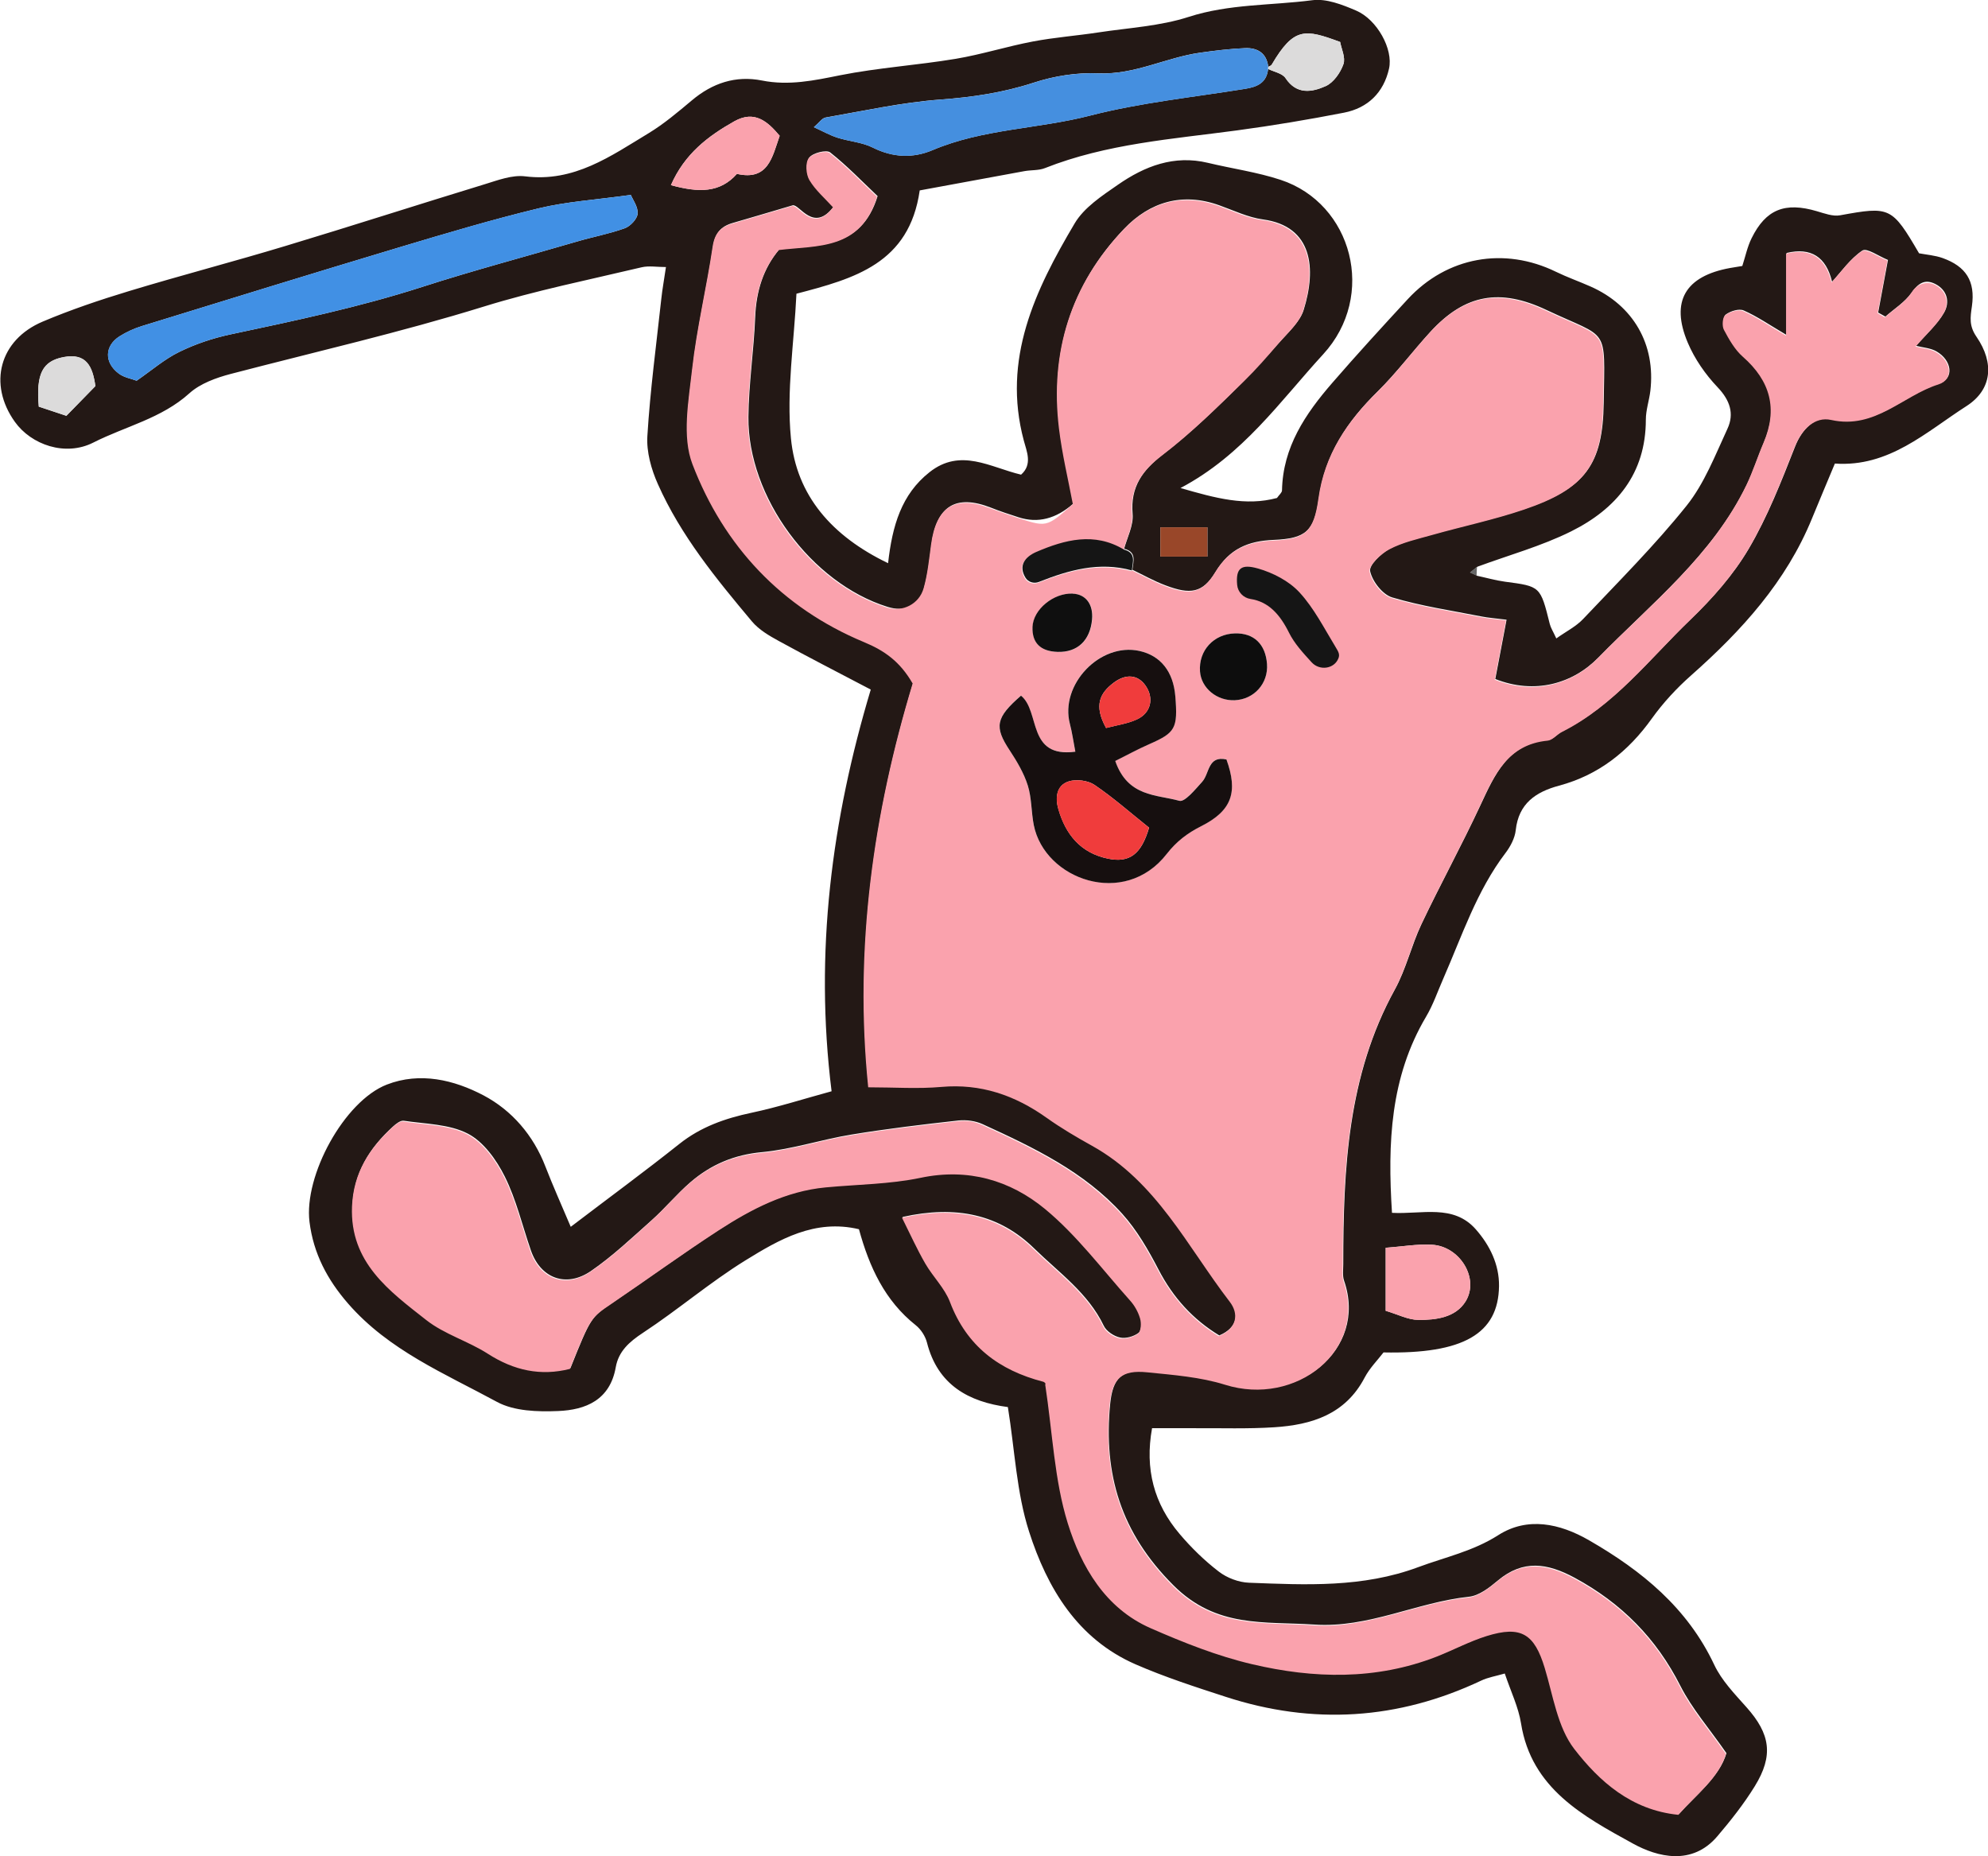<?xml version="1.0" encoding="UTF-8"?>
<svg id="_レイヤー_2" data-name="レイヤー 2" xmlns="http://www.w3.org/2000/svg" viewBox="0 0 255.77 238.79">
  <defs>
    <style>
      .cls-1 {
        fill: #0f0f0f;
      }

      .cls-2 {
        fill: #160f0f;
      }

      .cls-3 {
        fill: #994729;
      }

      .cls-4 {
        fill: #151515;
      }

      .cls-5 {
        fill: #dcdbdb;
      }

      .cls-6 {
        fill: #0d0d0d;
      }

      .cls-7 {
        fill: #faa2ad;
      }

      .cls-8 {
        fill: #676767;
      }

      .cls-9 {
        fill: #458fdf;
      }

      .cls-10 {
        fill: #231815;
      }

      .cls-11 {
        fill: #4190e4;
      }

      .cls-12 {
        fill: #f03c3c;
      }
    </style>
  </defs>
  <g id="design">
    <g>
      <path class="cls-10" d="M189.96,74.06c1.22,.26,2.43,.61,3.67,.78,4.56,.6,4.55,.58,5.76,5.44,.12,.49,.42,.94,.84,1.86,1.26-.9,2.53-1.53,3.44-2.49,4.53-4.79,9.22-9.47,13.33-14.6,2.29-2.87,3.68-6.5,5.25-9.89,.9-1.94,.32-3.67-1.27-5.34-1.57-1.65-2.96-3.65-3.84-5.74-2.25-5.32-.3-8.56,5.45-9.6,.51-.09,1.01-.17,1.57-.26,.4-1.23,.65-2.47,1.19-3.56,1.84-3.74,4.31-4.7,8.42-3.48,.96,.28,2.04,.69,2.97,.52,6.42-1.17,6.66-1.1,10.16,4.89,.95,.18,2.04,.26,3.03,.61,3,1.08,4.23,2.96,3.77,6.2-.21,1.46-.38,2.52,.59,3.93,2.33,3.39,1.99,6.81-1.28,8.91-5.2,3.33-9.97,7.89-16.94,7.4-1.02,2.45-1.99,4.73-2.93,7.03-3.33,8.17-9.06,14.46-15.55,20.21-1.87,1.65-3.61,3.53-5.06,5.55-3.04,4.26-6.86,7.28-11.94,8.65-2.99,.8-5.21,2.29-5.58,5.73-.11,1.01-.67,2.08-1.3,2.91-3.73,4.9-5.61,10.69-8.04,16.23-.72,1.64-1.3,3.36-2.21,4.88-4.59,7.77-4.95,16.21-4.37,25.21,3.86,.21,7.89-1.16,10.78,2.12,1.82,2.07,3.02,4.54,2.99,7.3-.08,6.16-4.62,8.75-14.86,8.54-.76,.99-1.79,2.02-2.43,3.24-2.48,4.74-6.82,6.08-11.64,6.39-3.39,.22-6.81,.1-10.21,.12-1.75,.01-3.51,0-5.5,0-.95,5.25,.25,9.73,3.55,13.61,1.5,1.77,3.2,3.43,5.04,4.84,1.05,.81,2.55,1.38,3.88,1.43,7.33,.28,14.63,.66,21.79-2.01,3.47-1.29,7.02-2.03,10.28-4.11,3.76-2.4,7.91-1.52,11.7,.67,6.78,3.91,12.64,8.68,16.09,16.01,.95,2.02,2.62,3.74,4.14,5.45,3.07,3.44,3.52,6.21,1.07,10.18-1.4,2.27-3.08,4.4-4.82,6.44-3.24,3.81-7.69,2.67-10.85,.93-6.32-3.48-13.07-7.06-14.4-15.47-.33-2.08-1.3-4.06-2.09-6.41-1.13,.33-2.14,.49-3.03,.91-10.69,5.05-21.65,5.74-32.87,2.09-3.91-1.27-7.84-2.54-11.6-4.18-7.48-3.27-11.37-9.82-13.7-17.07-1.62-5.03-1.84-10.51-2.73-16.03-5.03-.66-9.03-2.84-10.41-8.3-.21-.82-.77-1.69-1.43-2.22-3.99-3.16-5.99-7.5-7.32-12.36-5.69-1.35-10.26,1.33-14.61,4.01-4.56,2.82-8.68,6.36-13.17,9.31-1.78,1.17-3.15,2.39-3.51,4.44-.74,4.21-3.86,5.49-7.42,5.63-2.62,.11-5.65,.02-7.85-1.17-6.72-3.65-13.93-6.64-19.16-12.65-2.68-3.08-4.46-6.44-4.97-10.51-.74-5.94,4.45-15.53,9.95-17.67,4.28-1.66,8.66-.6,12.44,1.39,3.63,1.92,6.41,5.12,7.96,9.15,.95,2.45,2.03,4.86,3.26,7.76,4.94-3.76,9.53-7.13,13.98-10.67,2.76-2.19,5.87-3.28,9.26-4,3.45-.73,6.83-1.82,10.32-2.77-2.23-17.9,.02-34.95,5.04-51.68-4.26-2.24-8.08-4.19-11.83-6.25-1.24-.68-2.56-1.45-3.45-2.51-4.61-5.5-9.17-11.06-12.11-17.68-.85-1.9-1.48-4.15-1.35-6.19,.36-5.89,1.15-11.75,1.79-17.62,.13-1.24,.36-2.46,.6-4.11-1.16,0-2.19-.19-3.13,.03-6.78,1.61-13.64,2.99-20.29,5.05-10.75,3.33-21.7,5.83-32.57,8.67-1.87,.49-3.92,1.23-5.31,2.48-3.59,3.25-8.25,4.26-12.37,6.35-3.6,1.83-7.99,.29-10.1-2.67-3.47-4.86-1.98-10.54,3.58-12.89,3.62-1.53,7.36-2.79,11.12-3.93,6.67-2.02,13.43-3.78,20.11-5.8,8.56-2.58,17.08-5.33,25.63-7.94,1.7-.52,3.54-1.23,5.22-1.02,6.29,.79,11-2.6,15.88-5.55,1.98-1.2,3.78-2.73,5.57-4.23,2.64-2.22,5.63-3.22,9.01-2.55,3.46,.69,6.71,0,10.08-.68,4.9-.97,9.92-1.29,14.85-2.11,3.34-.56,6.6-1.6,9.93-2.23,2.79-.53,5.64-.74,8.45-1.17,3.88-.59,7.89-.8,11.58-1.99,5.23-1.69,10.62-1.46,15.92-2.15,1.8-.24,3.88,.58,5.65,1.34,2.69,1.16,4.78,4.97,4.22,7.46-.69,3.08-2.72,5.07-5.8,5.67-4.57,.89-9.16,1.66-13.77,2.28-8.33,1.12-16.76,1.71-24.7,4.85-.8,.32-1.76,.23-2.64,.39-4.53,.83-9.06,1.67-13.47,2.48-1.35,9.41-8.4,11.34-15.86,13.29-.3,6.28-1.3,12.52-.71,18.6,.71,7.36,5.26,12.59,12.5,16.07,.54-4.83,1.72-8.85,5.32-11.7,4.01-3.18,7.82-.63,11.79,.31,1.5-1.32,.72-2.99,.35-4.39-2.81-10.49,1.46-19.36,6.54-27.93,1.21-2.05,3.52-3.56,5.57-4.98,3.44-2.39,7.22-3.86,11.57-2.82,3.12,.75,6.33,1.19,9.36,2.19,9.23,3.04,12.4,14.91,5.47,22.45-5.53,6.02-10.3,12.95-18.35,17.2,4.54,1.31,8.39,2.36,12.41,1.28,.28-.4,.65-.69,.65-.98,.11-5.57,3.01-9.84,6.46-13.82,3.17-3.66,6.44-7.23,9.72-10.78,5.05-5.46,12.41-6.77,19.07-3.52,1.44,.7,2.97,1.24,4.44,1.89,5.52,2.44,8.4,7.46,7.7,13.43-.15,1.24-.58,2.47-.58,3.7,0,6.96-3.81,11.49-9.62,14.38-3.82,1.9-8.01,3.05-12.04,4.54-.31,.25-.61,.49-.92,.74,.29,.13,.57,.27,.86,.4ZM163.15,8.87c.76,.38,1.83,.56,2.24,1.18,1.44,2.17,3.41,1.82,5.17,1.03,1.01-.45,1.9-1.72,2.28-2.82,.3-.85-.27-2-.42-2.86-4.48-1.65-5.93-1.98-8.8,2.91-.08,.14-.29,.2-.45,.29-.2-1.76-1.38-2.47-2.96-2.41-1.95,.08-3.89,.32-5.82,.59-4.39,.62-8.4,2.85-13.04,2.65-2.78-.12-5.72,.34-8.37,1.21-3.95,1.29-7.91,1.87-12.04,2.17-4.94,.37-9.83,1.46-14.73,2.31-.45,.08-.82,.66-1.5,1.24,1.19,.54,2.08,1.05,3.03,1.35,1.5,.48,3.16,.58,4.54,1.27,2.59,1.3,5.19,1.4,7.73,.32,6.47-2.74,13.53-2.7,20.23-4.43,6.52-1.68,13.31-2.37,19.99-3.45,1.55-.25,2.75-.79,2.92-2.56Zm-18.55,61.83c.4-1.52,1.25-3.09,1.12-4.56-.31-3.51,1.29-5.67,3.9-7.68,2.82-2.16,5.44-4.59,7.99-7.07,2.54-2.46,4.94-5.09,7.32-7.71,1.06-1.17,2.36-2.39,2.8-3.82,1.64-5.27,1.19-10.76-5.25-11.63-1.91-.26-3.74-1.15-5.59-1.81-4.77-1.72-8.96-.44-12.26,3.02-6.81,7.14-9.51,15.8-8.32,25.58,.4,3.31,1.19,6.57,1.79,9.76q-3.35,2.97-7.06,1.77c-1.19-.38-2.37-.77-3.53-1.23-4.52-1.77-7.01-.24-7.66,4.7-.26,1.95-.45,3.93-1.01,5.8-.67,2.24-2.43,2.95-4.67,2.25-9.77-3.05-17.98-14.12-17.88-24.43,.04-4.28,.7-8.55,.87-12.83,.13-3.34,1.04-6.28,3.1-8.73,5.04-.61,10.51,.04,12.65-6.85-1.98-1.87-3.92-3.9-6.1-5.62-.48-.38-2.23,.06-2.69,.66-.46,.6-.36,2.07,.08,2.81,.78,1.31,2,2.35,3.05,3.51-2.58,3.4-4.37-.32-5.25-.18-3.3,.97-5.5,1.64-7.71,2.27-1.53,.44-2.29,1.29-2.54,2.99-.78,5.27-2.06,10.48-2.64,15.77-.45,4.05-1.31,8.64,.05,12.2,4.04,10.54,11.47,18.47,22.06,22.88,2.67,1.11,4.65,2.53,6.27,5.33-5.06,16.71-7.55,34.02-5.72,51.95,3.34,0,6.41,.22,9.43-.05,4.5-.4,8.49,.75,12.24,3.11,2.72,1.71,5.47,3.39,8.2,5.09,7.59,4.73,11.44,12.68,16.65,19.44,1.16,1.51,1,3.41-1.42,4.42-3.39-2.05-5.95-4.87-7.82-8.48-1.31-2.52-2.77-5.06-4.65-7.15-4.9-5.44-11.43-8.55-17.96-11.54-.93-.43-2.11-.59-3.14-.48-4.59,.51-9.19,1.06-13.75,1.81-3.86,.63-7.64,1.9-11.51,2.26-3.6,.33-6.59,1.61-9.21,3.87-1.76,1.52-3.26,3.35-5,4.9-2.54,2.26-5.03,4.63-7.82,6.54-3.2,2.18-6.47,.9-7.7-2.65-1.11-3.19-1.88-6.54-3.37-9.53-1.07-2.14-2.73-4.47-4.75-5.51-2.4-1.24-5.46-1.24-8.25-1.66-.41-.06-.99,.39-1.37,.74-3.01,2.74-5.04,5.93-5.21,10.2-.29,7.2,4.8,10.87,9.56,14.61,2.34,1.84,5.4,2.71,7.93,4.34,3.35,2.16,6.79,2.89,10.54,1.94,2.64-6.6,2.67-6.56,5.4-8.41,4.59-3.11,9.07-6.38,13.72-9.4,4.2-2.73,8.64-5.04,13.77-5.54,4.09-.39,8.25-.4,12.25-1.24,6.1-1.28,11.51,.33,15.97,4,4.1,3.38,7.37,7.79,10.95,11.78,.58,.65,1.06,1.49,1.3,2.33,.17,.6,.12,1.66-.26,1.94-.62,.47-1.66,.77-2.4,.6-.78-.17-1.75-.81-2.08-1.51-2.01-4.2-5.76-6.83-8.93-9.93-4.51-4.42-10.08-5.6-16.96-4.07,1.12,2.22,1.96,4.11,2.99,5.89,.98,1.7,2.51,3.15,3.18,4.95,2.15,5.69,6.32,8.8,12,10.26,.28,.07,.46,.51,.24,.26,.97,6.39,1.19,12.39,2.91,17.93,1.74,5.6,4.82,10.96,10.67,13.52,4.22,1.85,8.58,3.57,13.04,4.63,7.93,1.87,15.95,2.08,23.75-.97,2.16-.84,4.23-1.96,6.44-2.65,4.43-1.38,6.13-.28,7.47,4.11,1.08,3.56,1.65,7.64,3.81,10.43,3.2,4.14,7.3,7.85,13.38,8.46,2.29-2.58,5.19-4.73,6.12-7.83-2.2-3.17-4.43-5.72-5.92-8.65-3.1-6.13-7.59-10.66-13.61-13.92-3.52-1.9-6.64-2.37-9.9,.37-1.07,.9-2.39,1.93-3.69,2.07-6.73,.71-12.94,4.06-19.93,3.58-6.42-.43-12.55,.49-18.1-5.05-6.79-6.78-9.01-14.31-8.14-23.31,.33-3.44,1.56-4.53,4.85-4.19,3.36,.35,6.82,.6,10.01,1.6,9.05,2.84,18.32-4.36,15.24-13.27-.23-.65-.11-1.43-.11-2.15,.01-12.19,.54-24.26,6.64-35.34,1.45-2.63,2.13-5.67,3.42-8.4,2.44-5.14,5.18-10.14,7.58-15.29,1.86-3.98,3.54-7.92,8.73-8.42,.64-.06,1.18-.79,1.82-1.11,6.73-3.39,11.24-9.35,16.51-14.41,2.82-2.7,5.5-5.74,7.47-9.08,2.43-4.12,4.19-8.65,5.95-13.12,.92-2.34,2.62-4.01,4.72-3.54,5.64,1.26,9.2-3.11,13.8-4.57,2-.63,1.69-3-.33-4.16-.75-.43-1.72-.48-2.61-.71,1.39-1.6,2.76-2.8,3.61-4.29,.76-1.33,.41-2.88-1.15-3.67-1.35-.68-2.2-.07-3.07,1.16-.85,1.2-2.21,2.04-3.34,3.04-.31-.17-.62-.35-.93-.52,.4-2.16,.8-4.32,1.26-6.77-1.16-.46-2.73-1.59-3.29-1.21-1.56,1.05-2.71,2.72-3.9,4.02q-1.15-4.82-5.85-3.71v10.56c-2.22-1.31-3.79-2.4-5.52-3.16-.6-.27-1.7,.08-2.3,.52-.35,.26-.44,1.39-.18,1.88,.66,1.24,1.4,2.56,2.44,3.47,3.55,3.12,4.52,6.73,2.65,11.09-.77,1.8-1.36,3.68-2.2,5.43-4.39,9.09-12.27,15.28-19.1,22.26-3.33,3.4-8.21,4.77-13.27,2.77,.5-2.64,.95-4.99,1.45-7.63-1.5-.19-2.38-.25-3.23-.42-3.85-.76-7.75-1.33-11.49-2.45-1.23-.37-2.55-2.06-2.83-3.37-.17-.78,1.41-2.31,2.53-2.9,1.7-.9,3.67-1.33,5.55-1.86,3.93-1.11,7.95-1.95,11.8-3.26,7.81-2.66,10.06-5.71,10.17-13.66,.14-9.99,.73-8.11-7.36-11.93-5.99-2.83-10.48-2.05-14.93,2.8-2.3,2.51-4.34,5.26-6.75,7.64-3.93,3.86-6.82,8.09-7.6,13.75-.6,4.32-1.71,5.21-5.83,5.39-3.28,.14-5.66,1.13-7.47,4.12-1.66,2.75-3.27,2.93-6.44,1.73-1.47-.55-2.85-1.33-4.26-2.01,.12-1.07,.58-2.28-1.03-2.69ZM81.15,25.08c-4.54,.63-8.26,.86-11.83,1.72-6.03,1.46-11.99,3.24-17.94,5.02-11.05,3.32-22.07,6.72-33.09,10.12-1.01,.31-2.02,.77-2.91,1.33-1.93,1.23-1.99,3.37-.1,4.79,.67,.51,1.61,.66,2.3,.92,1.96-1.35,3.6-2.79,5.5-3.71,2.06-1.01,4.3-1.76,6.54-2.24,8.31-1.77,16.58-3.5,24.74-6.13,6.54-2.11,13.26-3.89,19.89-5.83,2.04-.6,4.16-.99,6.15-1.71,.71-.26,1.59-1.2,1.64-1.88,.06-.88-.64-1.81-.88-2.4Zm97.13,143.56c1.56,.46,2.88,1.16,4.2,1.17,2.27,.02,4.79-.3,6.08-2.38,1.81-2.93-.72-7.09-4.33-7.29-1.89-.11-3.8,.24-5.95,.39v8.1ZM86.32,23.82c3.59,.98,6.3,1.01,8.49-1.45,4.04,.92,4.55-2.17,5.5-4.9-1.55-1.84-3.22-3.33-5.84-1.86-3.38,1.9-6.39,4.18-8.15,8.21ZM12.27,49.67c-.35-2.52-1.16-4.27-4.06-3.73-2.74,.51-3.59,2.16-3.22,6.38,1.14,.38,2.25,.75,3.55,1.18,1.31-1.34,2.54-2.6,3.73-3.82Zm143.07,18.17h-6.05v3.77h6.05v-3.77Z"/>
      <path class="cls-8" d="M189.96,74.06c-.29-.13-.57-.27-.86-.4,.31-.25,.61-.49,.92-.74-.02,.38-.04,.76-.05,1.15Z"/>
      <path class="cls-7" d="M145.62,73.39c1.42,.68,2.8,1.45,4.26,2.01,3.17,1.2,4.77,1.01,6.44-1.73,1.81-2.99,4.19-3.97,7.47-4.12,4.12-.18,5.23-1.06,5.83-5.39,.78-5.65,3.67-9.89,7.6-13.75,2.42-2.37,4.46-5.13,6.75-7.64,4.45-4.86,8.94-5.63,14.93-2.8,8.09,3.82,7.49,1.94,7.36,11.93-.11,7.95-2.36,11-10.17,13.66-3.86,1.31-7.87,2.15-11.8,3.26-1.88,.53-3.85,.96-5.55,1.86-1.12,.59-2.7,2.13-2.53,2.9,.29,1.31,1.6,3,2.83,3.37,3.74,1.12,7.65,1.69,11.49,2.45,.85,.17,1.72,.23,3.23,.42-.5,2.63-.95,4.99-1.45,7.63,5.06,2,9.94,.63,13.27-2.77,6.83-6.98,14.71-13.17,19.1-22.26,.85-1.76,1.43-3.64,2.2-5.43,1.87-4.37,.9-7.97-2.65-11.09-1.04-.91-1.78-2.23-2.44-3.47-.26-.49-.18-1.62,.18-1.88,.6-.44,1.7-.79,2.3-.52,1.72,.76,3.3,1.86,5.52,3.16v-10.56q4.7-1.12,5.85,3.71c1.19-1.3,2.34-2.97,3.9-4.02,.56-.38,2.14,.75,3.29,1.21l-1.26,6.77,.92,.53c1.21-1.06,2.66-1.95,3.5-3.27,.64-1.02,1.92-1.46,2.98-.9,1.51,.8,1.83,2.33,1.09,3.64-.85,1.49-2.22,2.69-3.61,4.29,.89,.23,1.86,.28,2.61,.71,2.02,1.16,2.33,3.53,.33,4.16-4.6,1.45-8.15,5.82-13.8,4.57-2.11-.47-3.8,1.2-4.72,3.54-1.76,4.47-3.52,9-5.95,13.12-1.97,3.34-4.66,6.37-7.47,9.08-5.26,5.06-9.77,11.02-16.51,14.41-.64,.32-1.19,1.05-1.82,1.11-5.18,.5-6.87,4.44-8.73,8.42-2.4,5.16-5.14,10.15-7.58,15.29-1.29,2.73-1.97,5.77-3.42,8.4-6.1,11.08-6.62,23.15-6.64,35.34,0,.72-.11,1.5,.11,2.15,3.08,8.91-6.19,16.11-15.24,13.27-3.19-1-6.65-1.26-10.01-1.6-3.3-.34-4.52,.75-4.85,4.19-.86,8.99,1.35,16.52,8.14,23.31,5.55,5.54,11.69,4.61,18.1,5.05,7,.47,13.2-2.88,19.93-3.58,1.29-.14,2.61-1.17,3.69-2.07,3.26-2.74,6.38-2.27,9.9-.37,6.03,3.26,10.51,7.79,13.61,13.92,1.48,2.93,3.72,5.48,5.92,8.65-.93,3.1-3.83,5.26-6.12,7.83-6.08-.61-10.18-4.33-13.38-8.46-2.16-2.79-2.73-6.87-3.81-10.43-1.33-4.39-3.03-5.49-7.47-4.11-2.21,.69-4.28,1.8-6.44,2.65-7.8,3.04-15.81,2.84-23.75,.97-4.47-1.05-8.82-2.78-13.04-4.63-5.85-2.56-8.93-7.92-10.67-13.52-1.72-5.54-1.94-11.54-2.91-17.93,.22,.26,.04-.18-.24-.26-5.68-1.47-9.85-4.58-12-10.26-.68-1.79-2.2-3.25-3.18-4.95-1.03-1.78-1.88-3.66-2.99-5.89,6.88-1.53,12.44-.35,16.96,4.07,3.17,3.1,6.92,5.73,8.93,9.93,.33,.7,1.3,1.34,2.08,1.51,.74,.16,1.78-.13,2.4-.6,.38-.29,.44-1.34,.26-1.94-.24-.84-.71-1.68-1.3-2.33-3.58-4-6.85-8.4-10.95-11.78-4.46-3.67-9.87-5.28-15.97-4-3.99,.84-8.16,.85-12.25,1.24-5.13,.49-9.56,2.81-13.77,5.54-4.65,3.02-9.13,6.29-13.72,9.4-2.73,1.85-2.76,1.81-5.4,8.41-3.75,.95-7.19,.21-10.54-1.94-2.53-1.63-5.6-2.51-7.93-4.34-4.76-3.74-9.85-7.41-9.56-14.61,.17-4.27,2.2-7.46,5.21-10.2,.38-.35,.96-.8,1.37-.74,2.79,.43,5.85,.42,8.25,1.66,2.02,1.04,3.69,3.38,4.75,5.51,1.49,2.99,2.27,6.34,3.37,9.53,1.23,3.54,4.5,4.83,7.7,2.65,2.8-1.91,5.29-4.27,7.82-6.54,1.74-1.55,3.24-3.38,5-4.9,2.63-2.26,5.61-3.54,9.21-3.87,3.87-.36,7.65-1.63,11.51-2.26,4.59-.76,9.22-1.31,13.85-1.82,1.04-.12,2.09,.05,3.04,.49,6.53,2.99,13.05,6.1,17.96,11.54,1.88,2.09,3.34,4.64,4.65,7.15,1.88,3.6,4.44,6.43,7.82,8.48,2.42-1.01,2.58-2.91,1.42-4.42-5.45-7.08-9.41-15.46-17.73-20.08-2-1.11-3.97-2.27-5.84-3.6-4.12-2.93-8.51-4.41-13.52-3.97-3.02,.27-6.09,.05-9.43,.05-1.83-17.93,.66-35.24,5.72-51.95-1.62-2.81-3.59-4.22-6.27-5.33-10.59-4.41-18.02-12.34-22.06-22.88-1.37-3.56-.5-8.15-.05-12.2,.59-5.29,1.86-10.5,2.64-15.77,.25-1.71,1.01-2.56,2.54-2.99,2.21-.63,4.41-1.3,7.71-2.27,.89-.13,2.67,3.58,5.25,.18-1.05-1.16-2.27-2.2-3.05-3.51-.44-.74-.54-2.21-.08-2.81,.46-.6,2.21-1.04,2.69-.66,2.19,1.72,4.12,3.75,6.1,5.62-2.14,6.89-7.61,6.24-12.65,6.85-2.06,2.45-2.96,5.39-3.1,8.73-.17,4.28-.83,8.55-.87,12.83-.1,10.32,8.13,21.4,17.91,24.44,2.01,.62,4.12-.46,4.7-2.48,.51-1.8,.7-3.71,.95-5.58,.64-4.86,3.05-6.42,7.44-4.78,1.09,.41,2.19,.8,3.29,1.16,4.17,1.35,4.03,1.46,7.52-1.62-.6-3.19-1.39-6.45-1.79-9.76-1.18-9.78,1.51-18.44,8.32-25.58,3.3-3.46,7.49-4.74,12.26-3.02,1.84,.67,3.68,1.55,5.59,1.81,6.44,.88,6.89,6.37,5.25,11.63-.49,1.59-2.04,2.92-3.15,4.22-1.43,1.67-2.87,3.32-4.44,4.86-3.36,3.29-6.76,6.66-10.52,9.53-2.62,2-4.22,4.17-3.9,7.68,.13,1.47-.72,3.04-1.12,4.56-3.81-2.28-7.59-1.26-11.24,.3-1.55,.66-2.33,1.81-1.43,3.31,.36,.59,1.11,.81,1.75,.56,3.86-1.53,7.77-2.64,11.95-1.48Zm-2.14,24.5c1.57-.78,2.93-1.53,4.35-2.15,3.4-1.49,3.71-2.02,3.37-6.19-.25-3.15-1.88-5.2-4.6-5.81-5.08-1.13-10.29,4.34-8.96,9.39,.29,1.1,.44,2.23,.7,3.57-6.25,.83-4.49-5.17-6.99-7.21-3.27,2.84-3.45,4.01-1.45,7.05,.93,1.41,1.82,2.91,2.32,4.5,.51,1.61,.44,3.4,.77,5.09,1.38,7.01,11.66,10.74,17.11,3.72,1.24-1.6,2.63-2.66,4.44-3.57,3.98-2.01,4.74-4.42,3.24-8.58-2.42-.53-2.16,1.81-3.12,2.87-.88,.97-2.24,2.65-2.94,2.45-2.9-.82-6.64-.46-8.25-5.14Zm15.41-16.4c-2.73,.07-4.69,2.2-4.5,4.9,.15,2.13,2.17,3.8,4.47,3.7,2.5-.11,4.33-2.17,4.15-4.66-.19-2.56-1.69-4-4.12-3.94Zm-20.86-5.11c-2.48-.1-5.08,2.05-5.17,4.28-.08,2.06,1.02,3.16,3.25,3.22,2.53,.07,4.16-1.47,4.41-4.16,.18-1.96-.79-3.26-2.48-3.33Z"/>
      <path class="cls-11" d="M81.15,25.08c.24,.58,.94,1.52,.88,2.4-.05,.68-.92,1.62-1.64,1.88-1.99,.73-4.11,1.11-6.15,1.71-6.63,1.95-13.35,3.72-19.89,5.83-8.15,2.63-16.42,4.36-24.74,6.13-2.24,.48-4.48,1.23-6.54,2.24-1.9,.93-3.54,2.36-5.5,3.71-.69-.26-1.63-.42-2.3-.92-1.89-1.42-1.83-3.56,.1-4.79,.89-.57,1.9-1.02,2.91-1.33,11.02-3.4,22.04-6.81,33.09-10.12,5.95-1.79,11.91-3.57,17.94-5.02,3.57-.86,7.29-1.09,11.83-1.72Z"/>
      <path class="cls-9" d="M163.15,8.87c-.18,1.77-1.37,2.31-2.92,2.56-6.68,1.09-13.46,1.77-19.99,3.45-6.7,1.73-13.76,1.69-20.23,4.43-2.55,1.08-5.14,.98-7.73-.32-1.38-.69-3.04-.79-4.54-1.27-.95-.3-1.84-.81-3.03-1.35,.69-.59,1.05-1.17,1.5-1.24,4.9-.85,9.79-1.94,14.73-2.31,4.13-.31,8.09-.88,12.04-2.17,2.65-.87,5.59-1.33,8.37-1.21,4.64,.2,8.65-2.03,13.04-2.65,1.93-.27,3.88-.52,5.82-.59,1.58-.06,2.75,.65,2.96,2.41l-.02,.27Z"/>
      <path class="cls-7" d="M178.28,168.64v-8.1c2.14-.16,4.06-.5,5.95-.39,3.61,.2,6.14,4.36,4.33,7.29-1.29,2.08-3.81,2.4-6.08,2.38-1.32-.01-2.63-.71-4.2-1.17Z"/>
      <path class="cls-7" d="M86.32,23.82c1.77-4.02,4.78-6.3,8.15-8.21,2.62-1.47,4.29,.02,5.84,1.86-.96,2.72-1.46,5.82-5.5,4.9-2.19,2.46-4.9,2.43-8.49,1.45Z"/>
      <path class="cls-5" d="M163.15,8.87s.02-.27,.02-.27c.15-.1,.37-.15,.45-.29,2.87-4.88,4.32-4.56,8.8-2.91,.15,.86,.72,2.01,.42,2.86-.39,1.1-1.28,2.37-2.28,2.82-1.76,.78-3.74,1.14-5.17-1.03-.41-.62-1.47-.8-2.24-1.18Z"/>
      <path class="cls-4" d="M145.62,73.39c-4.19-1.16-8.09-.05-11.96,1.48-.64,.25-1.38,.03-1.73-.55-.91-1.5-.13-2.65,1.42-3.32,3.65-1.56,7.44-2.58,11.24-.3,1.61,.41,1.15,1.61,1.03,2.69Z"/>
      <path class="cls-5" d="M12.27,49.67c-1.19,1.22-2.42,2.48-3.73,3.82-1.3-.43-2.42-.8-3.55-1.18-.37-4.22,.47-5.87,3.22-6.38,2.91-.54,3.71,1.21,4.06,3.73Z"/>
      <path class="cls-3" d="M155.34,67.84v3.77h-6.05v-3.77h6.05Z"/>
      <path class="cls-2" d="M143.48,97.89c1.61,4.67,5.34,4.32,8.25,5.14,.7,.2,2.06-1.48,2.94-2.45,.96-1.06,.7-3.4,3.12-2.87,1.5,4.16,.74,6.57-3.24,8.58-1.81,.91-3.2,1.98-4.44,3.57-5.45,7.02-15.73,3.29-17.11-3.72-.33-1.68-.26-3.47-.77-5.09-.5-1.59-1.4-3.1-2.32-4.5-2.01-3.04-1.82-4.21,1.45-7.05,2.51,2.04,.74,8.04,6.99,7.21-.26-1.34-.41-2.47-.7-3.57-1.33-5.05,3.88-10.52,8.96-9.39,2.72,.61,4.34,2.66,4.6,5.81,.34,4.17,.02,4.7-3.37,6.19-1.42,.62-2.78,1.37-4.35,2.15Zm4.35,8.59c-2.35-1.87-4.57-3.84-7-5.49-.85-.58-2.34-.77-3.32-.46-1.64,.51-1.75,2.17-1.34,3.58,.94,3.26,2.87,5.64,6.38,6.36,2.8,.58,4.29-.59,5.29-3.99Zm-5.53-12.82c1.39-.37,2.77-.55,3.98-1.11,1.82-.84,2.21-2.74,1.11-4.33-.99-1.43-2.54-1.58-4.14-.36-1.72,1.31-2.56,2.88-.95,5.79Z"/>
      <path class="cls-6" d="M158.89,81.49c2.43-.06,3.93,1.38,4.12,3.94,.18,2.49-1.65,4.55-4.15,4.66-2.3,.1-4.32-1.57-4.47-3.7-.2-2.7,1.77-4.83,4.5-4.9Z"/>
      <path class="cls-1" d="M138.02,76.38c1.68,.07,2.66,1.38,2.48,3.33-.25,2.69-1.87,4.23-4.41,4.16-2.22-.06-3.33-1.15-3.25-3.22,.09-2.23,2.69-4.38,5.17-4.28Z"/>
      <path class="cls-12" d="M147.83,106.48c-1,3.41-2.49,4.57-5.29,3.99-3.51-.73-5.45-3.11-6.38-6.36-.41-1.41-.3-3.07,1.34-3.58,.99-.31,2.47-.11,3.32,.46,2.43,1.65,4.66,3.62,7,5.49Z"/>
      <path class="cls-12" d="M142.3,93.66c-1.61-2.92-.77-4.49,.95-5.79,1.6-1.22,3.15-1.07,4.14,.36,1.1,1.59,.71,3.48-1.11,4.33-1.21,.56-2.59,.74-3.98,1.11Z"/>
      <path class="cls-4" d="M172.2,84.69c-.54,1.39-2.43,1.63-3.44,.53-1.17-1.28-2.24-2.45-2.92-3.82-1.18-2.38-2.65-3.99-4.96-4.34-.91-.14-1.63-.89-1.71-1.81-.2-2.18,.55-2.71,2.67-2.11,1.94,.55,4.01,1.62,5.35,3.08,1.88,2.04,3.18,4.63,4.65,7.04,.38,.62,.55,.94,.36,1.43Z"/>
    </g>
  </g>
</svg>